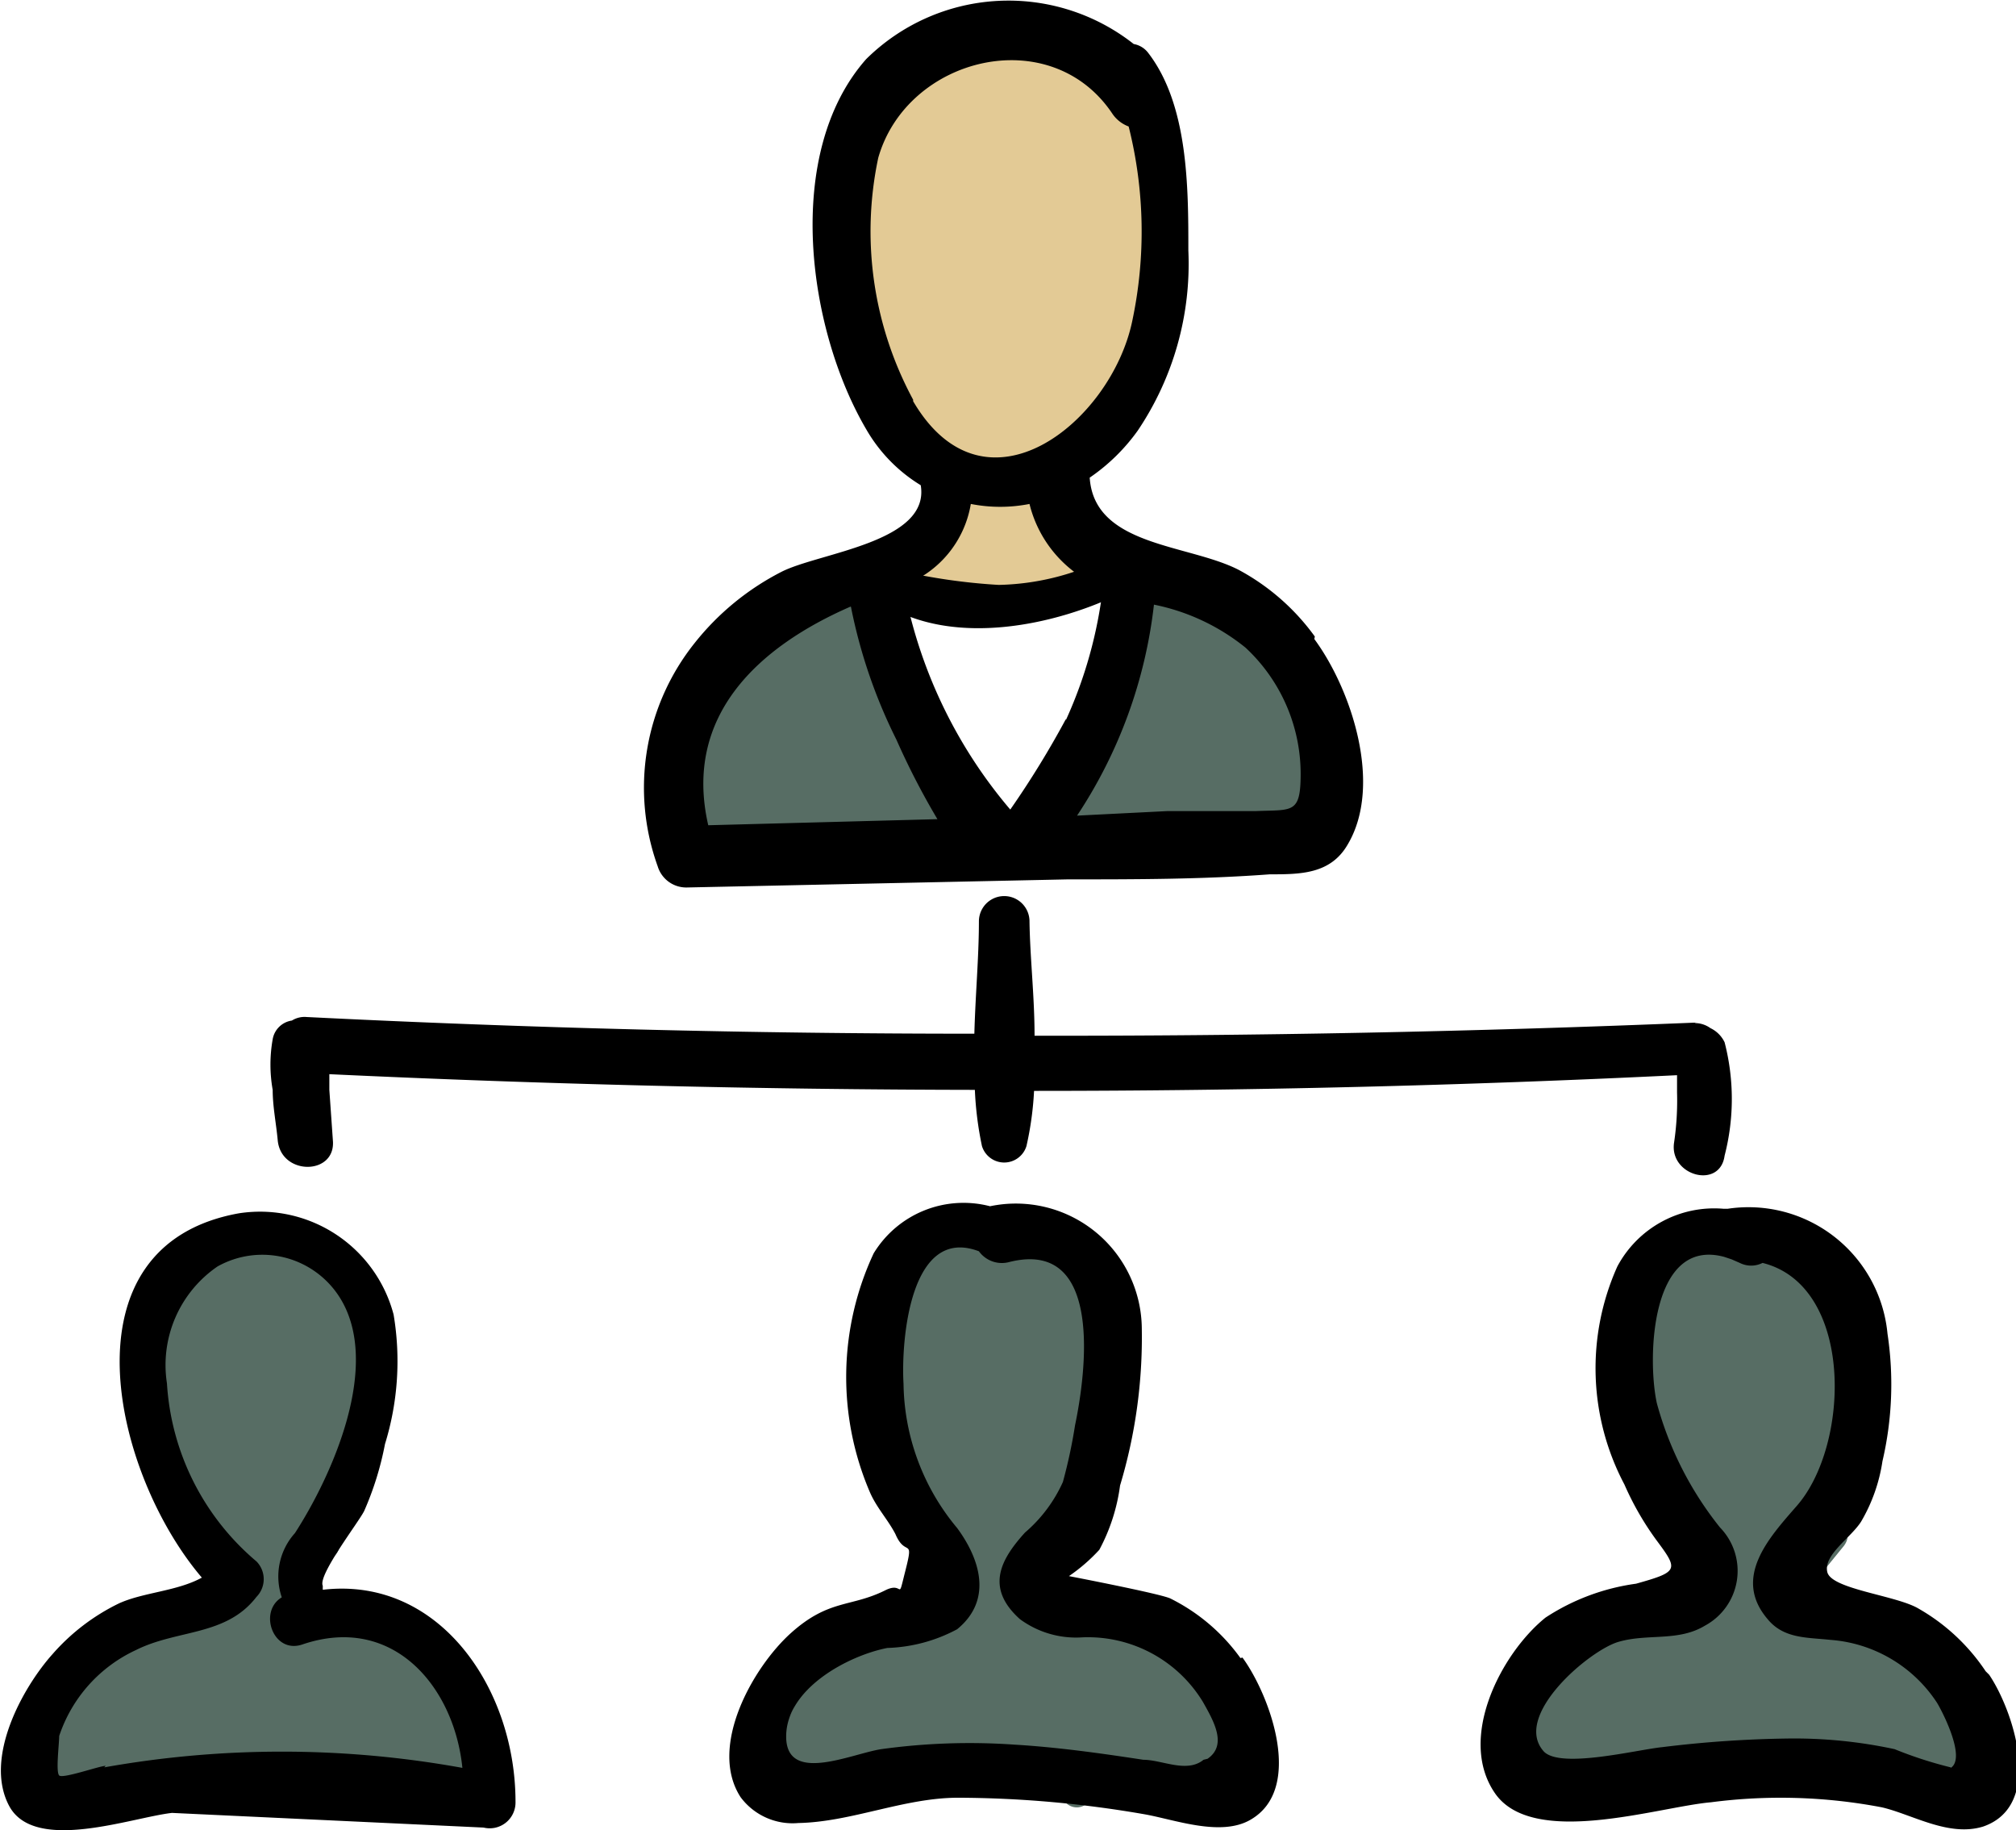 <svg id="레이어_1" data-name="레이어 1" xmlns="http://www.w3.org/2000/svg" viewBox="0 0 39.85 36.17">
  <defs>
    <style>
      .cls-1 {
        fill: #576d64;
      }

      .cls-1, .cls-2, .cls-3 {
        fill-rule: evenodd;
      }

      .cls-2 {
        fill: #e3ca95;
      }
    </style>
  </defs>
  <title>1</title>
  <g>
    <polygon class="cls-1" points="5.16 24.36 3.17 25.39 2.77 28.29 4.6 31.22 3.17 31.86 1.39 32.92 0.45 34.9 1.94 35.58 7.96 35.31 9.85 35.73 9.12 32.92 6.89 31.86 5.86 31.85 5.58 31.6 6.7 29.9 7.57 27.1 6.89 25.39 5.16 24.36"/>
    <polygon class="cls-1" points="19.85 24.36 18.28 24.28 17.85 25.39 17.45 28.29 19.28 31.22 17.85 31.86 16.08 32.92 15.14 34.9 16.63 35.58 22.64 35.31 24.54 35.73 23.8 32.92 21.57 31.86 20.54 31.85 20.26 31.6 21.39 29.9 22.25 27.1 21.57 25.39 19.85 24.36"/>
    <polygon class="cls-1" points="34.65 24.36 33.08 24.28 32.65 25.39 32.26 28.29 34.09 31.22 32.65 31.86 30.88 32.92 29.94 34.9 31.43 35.58 37.44 35.31 39.34 35.73 38.61 32.92 36.37 31.86 35.34 31.85 35.06 31.6 36.19 29.9 37.05 27.1 36.37 25.39 34.65 24.36"/>
    <polygon class="cls-1" points="22.38 11.25 21.83 13.76 20.3 16.77 26.05 16.5 26.05 14.13 24.44 11.88 22.38 11.25"/>
    <polygon class="cls-1" points="17.49 11.36 14.39 12.42 13.34 15.29 13.91 17.03 19.57 16.5 17.78 13.6 17.49 11.36"/>
    <polygon class="cls-2" points="19.06 0.64 17.05 1.76 16.39 5.4 17.87 8.75 18.85 9.56 17.78 11.28 19.01 11.82 22.09 11.25 21.02 9.26 23.03 6.42 23.03 2.95 22.04 0.93 19.06 0.64"/>
    <path class="cls-1" d="M15.94,14.14c-.5.62-1,1.23-1.49,1.85a6.06,6.06,0,0,0-1.17,1.65.31.31,0,0,0,.45.33,6.32,6.32,0,0,0,1.36-1.55l1.38-1.77C16.76,14.28,16.24,13.76,15.94,14.14Z" transform="translate(-0.08 -1.88)"/>
    <path class="cls-1" d="M17.07,14.61c-.53.74-1.07,1.47-1.64,2.18a6.52,6.52,0,0,0-1.28,1.74c-.09.28.25.46.47.34A6,6,0,0,0,16.29,17c.52-.66,1-1.34,1.49-2C18.08,14.57,17.37,14.19,17.07,14.61Z" transform="translate(-0.08 -1.88)"/>
    <path class="cls-1" d="M17.89,16.22l-1.11,1.26a7.73,7.73,0,0,0-1,1.22c-.14.27.18.64.46.44A7.3,7.3,0,0,0,17.31,18l1.1-1.27C18.71,16.37,18.2,15.87,17.89,16.22Z" transform="translate(-0.08 -1.88)"/>
    <path class="cls-1" d="M23.13,14l-1.22,1.62c-.29.39.25.91.54.52l1.22-1.62C24,14.15,23.42,13.63,23.13,14Z" transform="translate(-0.08 -1.88)"/>
    <path class="cls-1" d="M24.46,14.53l-1.67,1.86a13.12,13.12,0,0,0-1.49,1.75c-.17.27.21.66.47.45a13.21,13.21,0,0,0,1.57-1.69L25,15C25.29,14.68,24.77,14.19,24.46,14.53Z" transform="translate(-0.08 -1.88)"/>
    <path class="cls-1" d="M25,15.68a6.54,6.54,0,0,1-1.78,2,.36.36,0,0,0,.38.61,5.46,5.46,0,0,0,2.08-2.26C26,15.61,25.27,15.23,25,15.68Z" transform="translate(-0.08 -1.88)"/>
    <path class="cls-1" d="M4.83,26.74A27.79,27.79,0,0,0,2.89,29.4a.34.34,0,0,0,.54.4,26.65,26.65,0,0,0,1.93-2.55C5.63,26.87,5.11,26.37,4.83,26.74Z" transform="translate(-0.08 -1.88)"/>
    <path class="cls-1" d="M6.3,27.4,4.7,29.48a12.87,12.87,0,0,0-1.42,1.94.35.35,0,0,0,.56.41,12.89,12.89,0,0,0,1.53-1.92l1.49-2C7.16,27.54,6.61,27,6.3,27.4Z" transform="translate(-0.08 -1.88)"/>
    <path class="cls-1" d="M7,29.08A34.67,34.67,0,0,0,4.3,32a.33.33,0,0,0,.48.46,34.88,34.88,0,0,0,2.77-2.93C7.85,29.24,7.35,28.76,7,29.08Z" transform="translate(-0.08 -1.88)"/>
    <path class="cls-1" d="M6.22,32.19a43,43,0,0,0-4.95,4.68.35.35,0,0,0,.51.48c1.66-1.54,3.19-3.21,4.9-4.71C7,32.36,6.53,31.92,6.22,32.19Z" transform="translate(-0.08 -1.88)"/>
    <path class="cls-1" d="M6.37,33.83c-.53.5-1,1-1.54,1.55A8.05,8.05,0,0,0,3.54,37c-.12.25.17.62.43.41a11.37,11.37,0,0,0,1.37-1.49c.49-.54,1-1.06,1.52-1.56C7.18,34,6.68,33.54,6.37,33.83Z" transform="translate(-0.08 -1.88)"/>
    <path class="cls-1" d="M7.37,34.82c-.29.46-.61.92-.93,1.36a6.45,6.45,0,0,0-.86,1.16c-.1.23.14.54.39.37a5,5,0,0,0,1-1.23c.32-.44.63-.88.92-1.34S7.6,34.47,7.37,34.82Z" transform="translate(-0.08 -1.88)"/>
    <path class="cls-1" d="M8.6,35.78l-.52.82c-.2.32.29.57.5.28l.56-.81C9.37,35.75,8.82,35.44,8.6,35.78Z" transform="translate(-0.08 -1.88)"/>
    <path class="cls-1" d="M19.39,26.4c-.35.5-.72,1-1.11,1.47a12.23,12.23,0,0,0-1,1.27c-.16.28.2.66.47.45a11.88,11.88,0,0,0,2.31-2.82C20.33,26.37,19.67,26,19.39,26.4Z" transform="translate(-0.08 -1.88)"/>
    <path class="cls-1" d="M21.1,27c-.6.74-1.2,1.46-1.83,2.17a9.46,9.46,0,0,0-1.67,2,.31.31,0,0,0,.43.41,7.75,7.75,0,0,0,1.81-1.89c.62-.73,1.21-1.46,1.8-2.2C21.94,27.16,21.4,26.64,21.1,27Z" transform="translate(-0.08 -1.88)"/>
    <path class="cls-1" d="M21.47,29.14c-.51.71-1,1.42-1.61,2.1s-1,1.11-1.46,1.72c-.17.24.19.59.42.41a18.14,18.14,0,0,0,3.23-3.91C22.3,29.1,21.71,28.79,21.47,29.14Z" transform="translate(-0.08 -1.88)"/>
    <path class="cls-1" d="M20.73,32.34c-1.24,1.49-2.63,2.94-3.72,4.53-.23.34.29.69.56.41,1.33-1.36,2.46-3,3.67-4.46C21.52,32.47,21,32,20.73,32.34Z" transform="translate(-0.08 -1.88)"/>
    <path class="cls-1" d="M21.24,34.2a9.65,9.65,0,0,0-1.7,2.74.33.33,0,0,0,.56.31A11.51,11.51,0,0,0,20.84,36c.28-.46.59-.91.91-1.34S21.52,33.84,21.24,34.2Z" transform="translate(-0.08 -1.88)"/>
    <path class="cls-1" d="M22.69,34.43c-.45,1-1.05,1.81-1.59,2.73a.3.3,0,0,0,.48.35,11.35,11.35,0,0,0,1.67-2.78C23.42,34.36,22.86,34.05,22.69,34.43Z" transform="translate(-0.08 -1.88)"/>
    <path class="cls-1" d="M24,35.18A5.12,5.12,0,0,0,22.84,37c-.11.31.36.47.51.2a7.16,7.16,0,0,1,1.08-1.53C24.71,35.32,24.25,34.89,24,35.18Z" transform="translate(-0.08 -1.88)"/>
    <path class="cls-1" d="M17.41,33.88c-.34.46-.68.91-1,1.36a7.9,7.9,0,0,0-.91,1.18c-.13.27.18.64.45.43A6,6,0,0,0,17,35.58c.35-.45.68-.9,1-1.36S17.66,33.53,17.41,33.88Z" transform="translate(-0.08 -1.88)"/>
    <path class="cls-1" d="M34.13,26.09,33,27.52a7.57,7.57,0,0,0-1,1.37.31.31,0,0,0,.5.36,7.52,7.52,0,0,0,1-1.32l1-1.35C34.91,26.22,34.4,25.73,34.13,26.09Z" transform="translate(-0.08 -1.88)"/>
    <path class="cls-1" d="M35.38,27a17.56,17.56,0,0,1-3,3.93c-.26.28.11.79.44.54A12.12,12.12,0,0,0,36,27.29C36.21,26.89,35.59,26.54,35.38,27Z" transform="translate(-0.08 -1.88)"/>
    <path class="cls-1" d="M36.21,28.71a16.08,16.08,0,0,1-1.14,1.87c-.42.59-1,1.1-1.35,1.71-.15.25.17.57.41.4A10.55,10.55,0,0,0,36.8,29C37,28.66,36.41,28.33,36.21,28.71Z" transform="translate(-0.08 -1.88)"/>
    <path class="cls-1" d="M36.08,32c-1.29,1.52-2.76,3-3.89,4.62-.2.29.24.58.47.35,1.41-1.37,2.6-3,3.87-4.54C36.78,32.1,36.34,31.67,36.08,32Z" transform="translate(-0.08 -1.88)"/>
    <path class="cls-1" d="M36,34.15c-.53.77-1.08,1.54-1.6,2.32-.22.34.32.62.55.31.55-.77,1.07-1.55,1.6-2.32C36.75,34.12,36.19,33.81,36,34.15Z" transform="translate(-0.08 -1.88)"/>
    <path class="cls-1" d="M37.64,34.45c-.23.44-.48.88-.75,1.3a5.74,5.74,0,0,0-.75,1.16.22.22,0,0,0,.33.24,3.55,3.55,0,0,0,.86-1.06,15.7,15.7,0,0,0,.78-1.38C38.26,34.39,37.79,34.13,37.64,34.45Z" transform="translate(-0.08 -1.88)"/>
    <path class="cls-1" d="M38.48,35.6c-.35.37-.7.74-1,1.12a.24.24,0,0,0,.34.33c.39-.34.76-.69,1.13-1S38.75,35.32,38.48,35.6Z" transform="translate(-0.08 -1.88)"/>
    <path class="cls-1" d="M32.92,33.69c-.9,1.08-1.87,2.13-2.71,3.26-.22.31.17.73.45.43,1-1,1.82-2.17,2.72-3.25C33.64,33.82,33.18,33.38,32.92,33.69Z" transform="translate(-0.08 -1.88)"/>
    <path class="cls-2" d="M19.22,2.92a34.71,34.71,0,0,0-2.71,3.49c-.18.3.24.58.47.35a34.11,34.11,0,0,0,2.71-3.39C19.94,3,19.48,2.59,19.22,2.92Z" transform="translate(-0.08 -1.88)"/>
    <path class="cls-2" d="M20.83,3.31A37.57,37.57,0,0,0,17,8.54c-.19.35.32.76.58.43C18.88,7.29,20,5.48,21.35,3.81,21.63,3.45,21.12,3,20.83,3.31Z" transform="translate(-0.08 -1.88)"/>
    <path class="cls-2" d="M21.92,4.27c-.75,1-1.51,2-2.25,3A15.32,15.32,0,0,0,17.75,10a.3.3,0,0,0,.47.35,18,18,0,0,0,2.13-2.76c.69-.94,1.4-1.87,2.1-2.8C22.74,4.4,22.21,3.89,21.92,4.27Z" transform="translate(-0.08 -1.88)"/>
    <path class="cls-2" d="M22.71,6.15C21.47,7.73,20.1,9.27,19,10.94c-.21.32.29.67.54.39C20.84,9.86,22,8.18,23.2,6.62,23.46,6.28,23,5.81,22.71,6.15Z" transform="translate(-0.08 -1.88)"/>
    <path class="cls-2" d="M20.43,11.24l-1,1a8.19,8.19,0,0,0-.89,1c-.18.29.23.7.5.48a6.89,6.89,0,0,0,.91-1l.92-1C21.19,11.38,20.73,10.93,20.43,11.24Z" transform="translate(-0.08 -1.88)"/>
    <path class="cls-2" d="M21.15,12.56a3.55,3.55,0,0,0-.74.81.29.29,0,0,0,.4.39,3.64,3.64,0,0,0,.81-.76C21.91,12.71,21.45,12.27,21.15,12.56Z" transform="translate(-0.08 -1.88)"/>
    <path class="cls-3" d="M21.92,12.93a5,5,0,0,1-2.1.51,11.85,11.85,0,0,1-2-.29.37.37,0,0,0-.26.67c1.36.85,3.39.43,4.73-.24C22.75,13.36,22.35,12.73,21.92,12.93Z" transform="translate(-0.08 -1.88)"/>
    <path class="cls-3" d="M9.64,38a.51.51,0,0,0,.63-.51c0-2.24-1.51-4.46-3.81-4.19h0l0-.08c-.1-.21.72-1.27.82-1.48a6.12,6.12,0,0,0,.41-1.32,5.55,5.55,0,0,0,.17-2.56,2.73,2.73,0,0,0-3.06-2c-3.55.64-2.48,5.15-.73,7.2-.49.27-1.16.29-1.64.51a4.15,4.15,0,0,0-1.31,1c-.6.67-1.36,2.06-.86,3s2.42.23,3.22.14M33.61,22.09q-6.55.27-13.08.26c0-.77-.09-1.55-.1-2.26a.5.5,0,0,0-1,0c0,.7-.07,1.46-.09,2.22q-6.6,0-13.2-.33a.47.47,0,0,0-.29.07.45.45,0,0,0-.38.37,2.86,2.86,0,0,0,0,1c0,.33.07.67.1,1,.07.7,1.15.69,1.09,0l-.07-1c0-.1,0-.21,0-.31q6.38.3,12.76.31a6.74,6.74,0,0,0,.14,1.11.46.46,0,0,0,.88,0,6.36,6.36,0,0,0,.15-1.09q6.36,0,12.71-.31c0,.11,0,.22,0,.34a5.65,5.65,0,0,1-.06,1c-.09.65.91.92,1,.25a4.47,4.47,0,0,0,0-2.24.59.59,0,0,0-.28-.28.53.53,0,0,0-.32-.1Zm-7.54-7.63a4.46,4.46,0,0,0-1.51-1.32c-1-.51-2.85-.46-2.94-1.82a3.8,3.8,0,0,0,.95-.93,5.9,5.9,0,0,0,1-3.56c0-1.24,0-2.87-.79-3.9a.46.46,0,0,0-.29-.18,4,4,0,0,0-5.29.3c-1.64,1.86-1.16,5.33,0,7.31a3.11,3.11,0,0,0,1.08,1.11s0,0,0,0c.19,1.13-2,1.33-2.75,1.71a5.23,5.23,0,0,0-1.72,1.41A4.58,4.58,0,0,0,13.08,19a.59.59,0,0,0,.58.42l7.52-.16c1.33,0,2.67,0,4-.1.6,0,1.2,0,1.54-.59.7-1.18.07-3.07-.66-4.06ZM18.13,9.78A7,7,0,0,1,17.44,5c.57-2,3.41-2.7,4.63-.87a.67.67,0,0,0,.32.25,8.52,8.52,0,0,1,.07,3.85c-.42,2-2.91,4-4.33,1.58ZM16.9,13.87a10.36,10.36,0,0,0,.9,2.63,14.75,14.75,0,0,0,.81,1.57l-4.53.12c-.5-2.17,1-3.53,2.81-4.32Zm4.25,2.22a18.27,18.27,0,0,1-1.1,1.79,9.51,9.51,0,0,1-2.11-4.43,2.08,2.08,0,0,0,1.33-1.61,3,3,0,0,0,1.16,0,2.4,2.4,0,0,0,1.45,1.66,8.75,8.75,0,0,1-.73,2.61Zm3.76,1.82c-.58,0-1.17,0-1.75,0L21.37,18a9.48,9.48,0,0,0,1.52-4.17,4.19,4.19,0,0,1,1.81.85,3.41,3.41,0,0,1,1.09,2.49c0,.8-.16.71-.88.74Zm14.42,17A3.94,3.94,0,0,0,38,33.67c-.44-.26-1.72-.38-1.8-.72s.47-.68.67-1a3.32,3.32,0,0,0,.42-1.19,6.69,6.69,0,0,0,.1-2.52,2.76,2.76,0,0,0-3.16-2.47l-.08,0a2.17,2.17,0,0,0-2.1,1.14,4.91,4.91,0,0,0,.14,4.31,5.76,5.76,0,0,0,.67,1.15c.4.54.38.58-.44.81a4.33,4.33,0,0,0-1.79.67c-.87.7-1.75,2.38-1,3.47s3.23.27,4.27.18a10.65,10.65,0,0,1,3.38.1c.6.14,1.32.59,2,.38,1.22-.42.6-2.29.12-3Zm-.69,1.9a8,8,0,0,1-1.11-.36,9.42,9.42,0,0,0-2.12-.21,22.6,22.6,0,0,0-2.47.17c-.5.05-2,.43-2.34.09-.64-.7.89-2,1.47-2.17s1.18,0,1.71-.32a1.23,1.23,0,0,0,.3-1.94,6.75,6.75,0,0,1-1.25-2.46c-.19-.87-.13-3.28,1.33-2.89l.15.05.16.07a.5.5,0,0,0,.45,0c1.81.45,1.74,3.6.67,4.81-.54.62-1.27,1.41-.57,2.23.32.39.78.36,1.24.41a2.76,2.76,0,0,1,2.1,1.23c.08.12.6,1.1.28,1.3Zm-14-2.17c.54.74,1.23,2.6.15,3.21-.58.33-1.47,0-2.07-.11a21.84,21.84,0,0,0-3.7-.33c-1.07,0-2.11.48-3.16.5a1.28,1.28,0,0,1-1.14-.51c-.65-1,.25-2.58,1-3.25s1.18-.5,1.86-.84c.38-.19.23.27.4-.4s0-.24-.2-.71c-.15-.29-.38-.53-.51-.84a5.77,5.77,0,0,1,.08-4.71,2.08,2.08,0,0,1,2.3-.93h0a2.49,2.49,0,0,1,3,2.43,10.16,10.16,0,0,1-.43,3.09,3.71,3.71,0,0,1-.41,1.27,3.48,3.48,0,0,1-.6.52s1.77.34,2,.44a3.77,3.77,0,0,1,1.39,1.18Zm-.69,2c.39-.27.13-.73-.09-1.12a2.66,2.66,0,0,0-2.38-1.28,1.87,1.87,0,0,1-1.24-.36c-.69-.62-.38-1.18.1-1.71a2.86,2.86,0,0,0,.75-1,10.11,10.11,0,0,0,.24-1.12c.21-1,.58-3.69-1.29-3.23a.56.56,0,0,1-.61-.21c-1.37-.52-1.54,1.79-1.49,2.62A4.53,4.53,0,0,0,19,32.08c.45.61.71,1.42,0,2a3.12,3.12,0,0,1-1.38.37c-.77.15-2,.8-2,1.75s1.29.34,1.88.25a12.74,12.74,0,0,1,2.62-.09c.85.05,1.71.17,2.56.3.37,0,.86.27,1.19,0Zm-21.78.14c-.12,0-.85.26-.92.19s0-.62,0-.78a2.87,2.87,0,0,1,1.52-1.7c.82-.41,1.78-.27,2.38-1.05a.5.5,0,0,0,0-.7,5,5,0,0,1-1.77-3.52,2.36,2.36,0,0,1,1-2.31,1.81,1.81,0,0,1,2.42.62c.83,1.33-.16,3.52-.89,4.65a1.28,1.28,0,0,0-.26,1.27c-.47.28-.17,1.13.41.93,1.8-.61,3,.85,3.16,2.44A20,20,0,0,0,2.14,36.81Z" transform="translate(-0.08 -1.88)"/>
  </g>
</svg>
